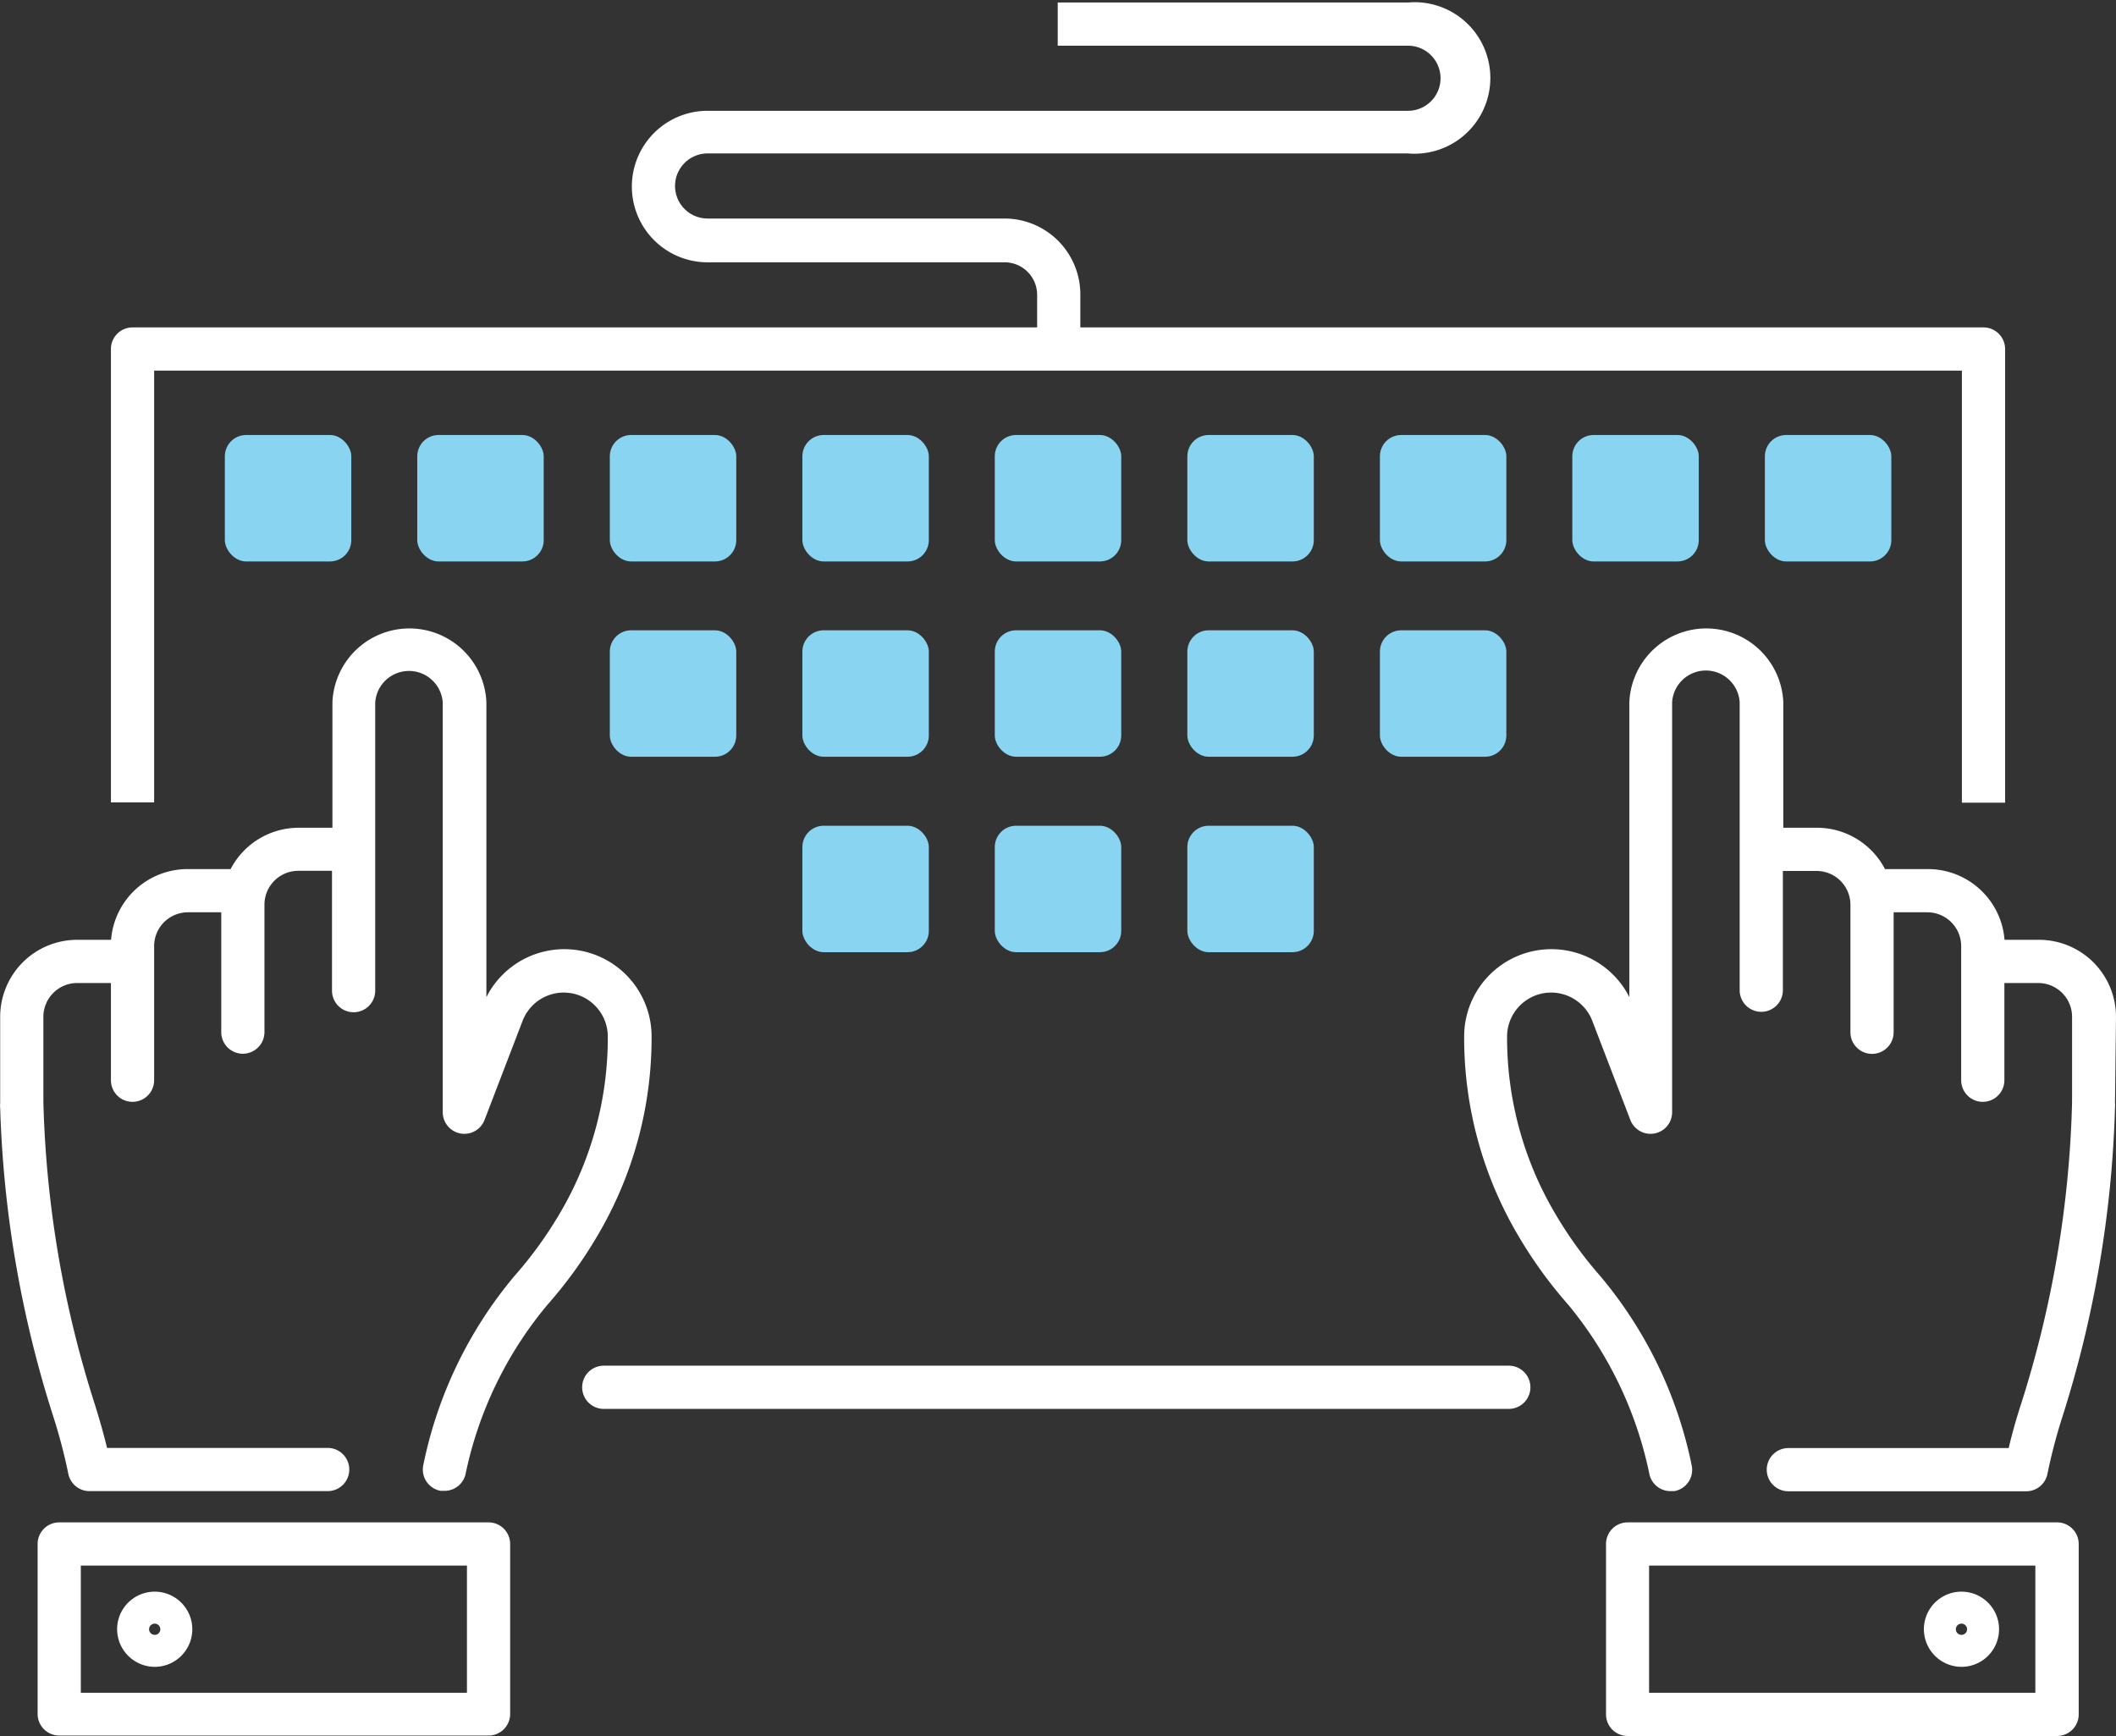 <svg xmlns="http://www.w3.org/2000/svg" viewBox="-0.012 -0.173 146.922 120.533"><rect x="-0.012" y="-0.173" width="146.922" height="120.533" fill="#333333" stroke="none"/><title>Depositphotos_112871588_3_ic</title><g data-name="Layer 2"><g data-name="Layer 1"><rect x="15.6" y="30.03" width="8.78" height="8.78" rx="1.48" ry="1.48" fill="#89d4f0"/><rect x="28.96" y="30.03" width="8.78" height="8.78" rx="1.48" ry="1.48" fill="#89d4f0"/><rect x="42.33" y="30.03" width="8.78" height="8.78" rx="1.48" ry="1.48" fill="#89d4f0"/><rect x="55.7" y="30.03" width="8.78" height="8.78" rx="1.48" ry="1.48" fill="#89d4f0"/><rect x="69.06" y="30.03" width="8.78" height="8.78" rx="1.48" ry="1.48" fill="#89d4f0"/><rect x="82.43" y="30.03" width="8.78" height="8.78" rx="1.48" ry="1.48" fill="#89d4f0"/><rect x="95.8" y="30.03" width="8.78" height="8.78" rx="1.48" ry="1.48" fill="#89d4f0"/><rect x="109.16" y="30.03" width="8.78" height="8.78" rx="1.48" ry="1.48" fill="#89d4f0"/><rect x="122.53" y="30.03" width="8.78" height="8.78" rx="1.48" ry="1.48" fill="#89d4f0"/><rect x="42.33" y="43.59" width="8.78" height="8.78" rx="1.48" ry="1.48" fill="#89d4f0"/><rect x="55.7" y="43.59" width="8.78" height="8.78" rx="1.48" ry="1.48" fill="#89d4f0"/><rect x="69.06" y="43.59" width="8.78" height="8.78" rx="1.48" ry="1.48" fill="#89d4f0"/><rect x="82.43" y="43.59" width="8.78" height="8.78" rx="1.48" ry="1.48" fill="#89d4f0"/><rect x="95.8" y="43.59" width="8.78" height="8.78" rx="1.48" ry="1.48" fill="#89d4f0"/><rect x="55.7" y="57.16" width="8.78" height="8.78" rx="1.48" ry="1.48" fill="#89d4f0"/><rect x="69.06" y="57.16" width="8.78" height="8.78" rx="1.48" ry="1.48" fill="#89d4f0"/><rect x="82.43" y="57.16" width="8.78" height="8.78" rx="1.48" ry="1.48" fill="#89d4f0"/><path d="M146.91 70.43a5.35 5.35 0 0 0-5.35-5.35h-2.39a5.33 5.33 0 0 0-5.3-4.91h-3a5.33 5.33 0 0 0-4.71-2.87h-2.35v-8.72a5.35 5.35 0 0 0-10.69 0v20.48a6.06 6.06 0 0 0-11.47 2.73 27 27 0 0 0 3.79 13.89 30.88 30.88 0 0 0 3.44 4.74 27 27 0 0 1 5.62 11.7 1.5 1.5 0 0 0 1.48 1.24h.26a1.5 1.5 0 0 0 1.22-1.73 29.58 29.58 0 0 0-6.34-13.18 28 28 0 0 1-3.12-4.31 24 24 0 0 1-3.37-12.35 3.06 3.06 0 0 1 5.91-1.1l2.65 6.9a1.5 1.5 0 0 0 2.9-.54V48.58a2.35 2.35 0 0 1 4.69 0v20a1.5 1.5 0 1 0 3 0V60.3h2.35a2.35 2.35 0 0 1 2.34 2.35v8.85a1.5 1.5 0 0 0 3 0v-8.33h2.35a2.35 2.35 0 0 1 2.34 2.35v9.31a1.5 1.5 0 1 0 3 0v-6.75h2.35a2.35 2.35 0 0 1 2.35 2.35v5.74a1.42 1.42 0 0 0 0 .2 75 75 0 0 1-3.56 21c-.38 1.17-.66 2.22-.84 3h-15.3a1.5 1.5 0 0 0 0 3h16.52a1.5 1.5 0 0 0 1.47-1.21 37.79 37.79 0 0 1 1-3.84 77.92 77.92 0 0 0 3.69-21.58 1.5 1.5 0 0 0 0-.33z" fill="#fff"/><path d="M142.81 105.53H113a1.5 1.5 0 0 0-1.5 1.5v11.83a1.5 1.5 0 0 0 1.5 1.5h29.82a1.5 1.5 0 0 0 1.5-1.5V107a1.5 1.5 0 0 0-1.51-1.47zm-1.5 11.83h-26.82v-8.83h26.82z" fill="#fff"/><path d="M136.18 115.56a2.61 2.61 0 1 0-2.61-2.61 2.62 2.62 0 0 0 2.61 2.61zm0-3a.39.39 0 1 1-.39.39.39.39 0 0 1 .39-.39z" fill="#fff"/><path d="M10.69 25.56h125.52v30h3v-31.5a1.5 1.5 0 0 0-1.5-1.5H75V20.3a5.27 5.27 0 0 0-5.31-5.3H49.12a2.26 2.26 0 0 1 0-4.52h48.63a5.26 5.26 0 1 0 0-10.48H73.43v3h24.32a2.26 2.26 0 1 1 0 4.52H49.12a5.26 5.26 0 0 0 0 10.52h20.57A2.26 2.26 0 0 1 72 20.3v2.26H9.19a1.5 1.5 0 0 0-1.5 1.5v31.48h3z" fill="#fff"/><path d="M104.76 94.65H41.91a1.5 1.5 0 1 0 0 3h62.84a1.5 1.5 0 1 0 0-3z" fill="#fff"/><path d="M45.23 71.79a6.06 6.06 0 0 0-11.47-2.73V48.58a5.35 5.35 0 0 0-10.69 0v8.72h-2.34A5.33 5.33 0 0 0 16 60.17h-3a5.33 5.33 0 0 0-5.3 4.91H5.35A5.35 5.35 0 0 0 0 70.43v6a1.5 1.5 0 0 0 0 .33 77.91 77.91 0 0 0 3.73 21.55 37.82 37.82 0 0 1 1 3.84 1.5 1.5 0 0 0 1.47 1.21h16.54a1.5 1.5 0 0 0 0-3H7.42c-.18-.75-.46-1.79-.84-3a74.94 74.94 0 0 1-3.58-21 1.45 1.45 0 0 0 0-.2v-5.73a2.35 2.35 0 0 1 2.35-2.35h2.34v6.75a1.5 1.5 0 0 0 3 0v-9.31A2.35 2.35 0 0 1 13 63.17h2.35v8.32a1.5 1.5 0 0 0 3 0v-8.85a2.35 2.35 0 0 1 2.35-2.35h2.34v8.32a1.5 1.5 0 0 0 3 0v-20a2.35 2.35 0 0 1 4.69 0v28.44a1.5 1.5 0 0 0 2.9.54l2.65-6.9a3.06 3.06 0 0 1 5.91 1.1 24 24 0 0 1-3.37 12.35 28 28 0 0 1-3.11 4.28 29.58 29.58 0 0 0-6.34 13.18 1.5 1.5 0 0 0 1.22 1.74h.26a1.5 1.5 0 0 0 1.48-1.24A26.8 26.8 0 0 1 38 90.42a30.88 30.88 0 0 0 3.44-4.74 27 27 0 0 0 3.79-13.89z" fill="#fff"/><path d="M33.91 105.53H4.1A1.5 1.5 0 0 0 2.6 107v11.83a1.5 1.5 0 0 0 1.5 1.5h29.81a1.5 1.5 0 0 0 1.5-1.5V107a1.5 1.5 0 0 0-1.5-1.47zm-1.5 11.83H5.6v-8.83h26.81z" fill="#fff"/><path d="M10.73 115.56a2.61 2.61 0 1 0-2.61-2.61 2.62 2.62 0 0 0 2.61 2.61zm0-3a.39.39 0 1 1-.39.39.39.39 0 0 1 .39-.39z" fill="#fff"/></g></g></svg>